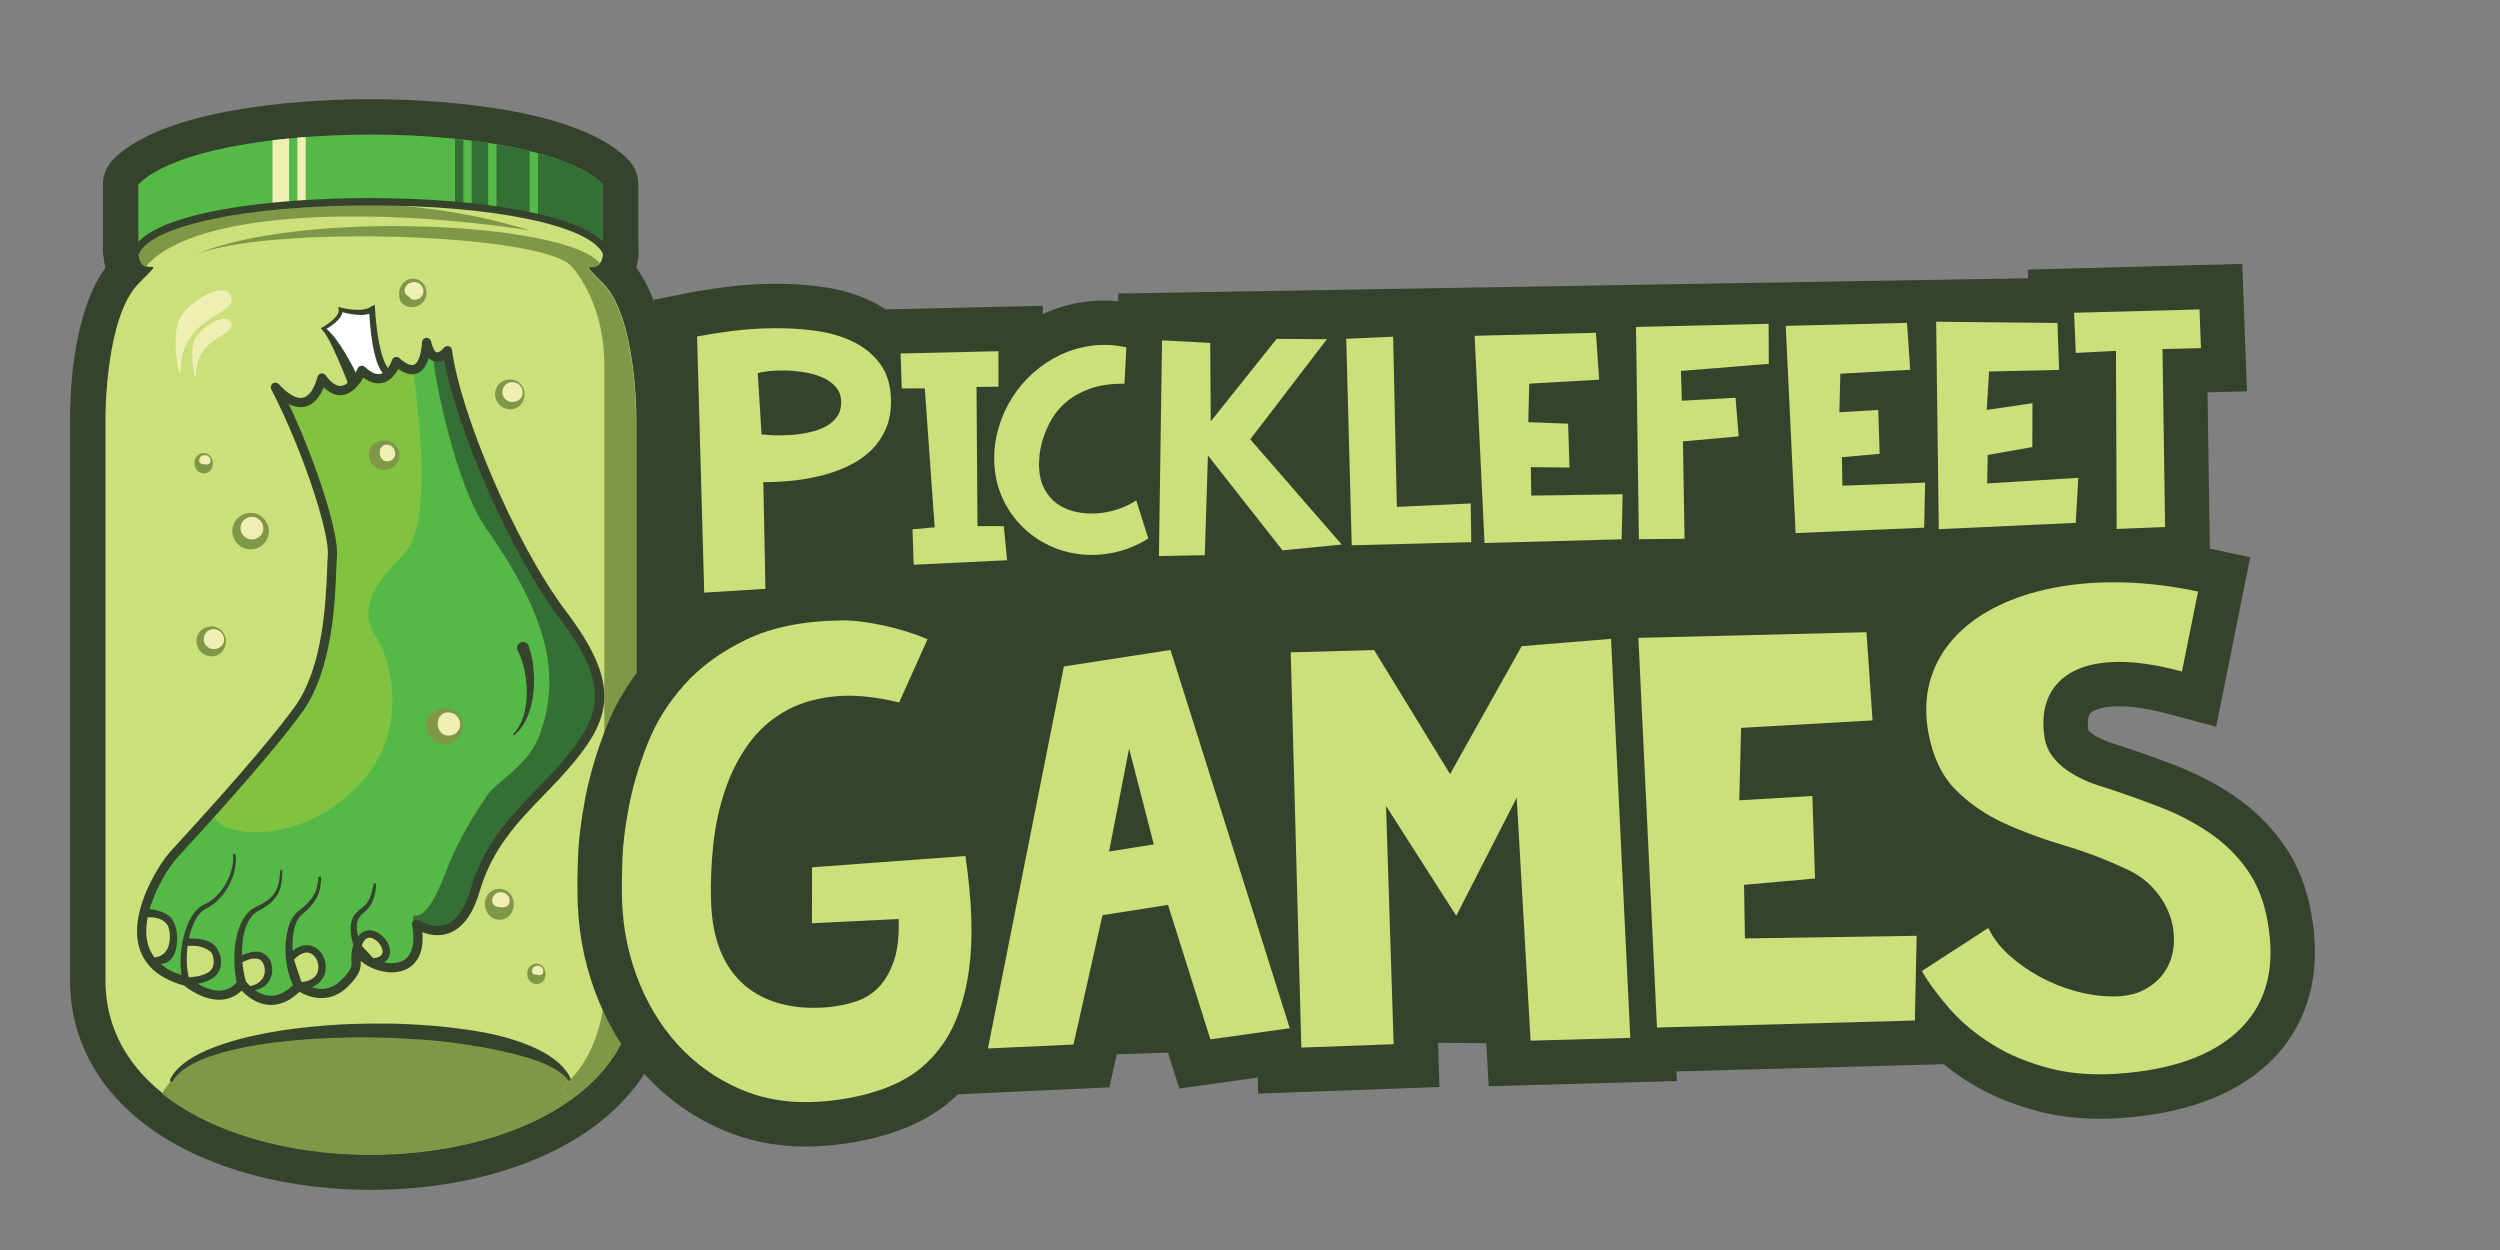 <?xml version="1.0" encoding="utf-8"?>
<!-- Generator: Adobe Illustrator 16.0.3, SVG Export Plug-In . SVG Version: 6.00 Build 0)  -->
<!DOCTYPE svg PUBLIC "-//W3C//DTD SVG 1.1//EN" "http://www.w3.org/Graphics/SVG/1.1/DTD/svg11.dtd">
<svg version="1.1" xmlns="http://www.w3.org/2000/svg" xmlns:xlink="http://www.w3.org/1999/xlink" x="0px" y="0px" width="864px"
	 height="432px" viewBox="0 0 864 432" enable-background="new 0 0 864 432" xml:space="preserve">
<rect x="0" y="0" width="864" height="432" fill="#808080" stroke="none"/>
<g id="vari01">
	<g id="logotype">
	</g>
	<g id="logo">
	</g>
</g>
<g id="vari02">
</g>
<g id="vari03">
</g>
<g id="vari04">
	<g id="logo_3_">
	</g>
	<g id="logotype_3_">
	</g>
</g>
<g id="vari05">
	<g id="logo_copy">
	</g>
</g>
<g id="vari06">
	<g id="logo_4_">
	</g>
</g>
<g id="vari07">
</g>
<g id="vari08">
	<g id="logo_6_">
		<g id="jar_7_">
			<path fill="#35432D" d="M219.911,92.557c0.516-1.857,0.789-3.888,0.789-6.064c0-0.541-0.036-1.079-0.106-1.61V63.716
				c0-3.246-1.29-6.359-3.586-8.656c-19.287-19.287-72.94-20.786-88.926-20.786s-69.64,1.499-88.927,20.786
				c-2.295,2.297-3.585,5.41-3.585,8.656V86.65c0,0.816,0.081,1.619,0.235,2.396c0.129,1.229,0.351,2.401,0.659,3.511
				c-11.629,15.618-12.258,45.139-12.258,51.271v194.943c0,22.866,12.339,42.657,34.742,55.726
				c18.481,10.781,43.07,16.718,69.237,16.718s50.757-5.937,69.238-16.718c22.403-13.068,34.741-32.859,34.741-55.726V143.827
				C232.166,137.695,231.539,108.174,219.911,92.557z"/>
			<path id="XMLID_8_" fill="#CBDF7A" d="M219.925,143.827v194.943c0,80.271-183.476,80.271-183.476,0V143.827
				c0,0,0-34.401,11.468-45.869c11.468-11.466,0,0,0-11.466c11.468-22.934,149.075-22.934,160.541,0c0,11.466-11.466,0,0,11.466
				C219.925,109.426,219.925,143.827,219.925,143.827z"/>
			<path fill="#EFEFB4" d="M61.756,110.838c-2.76,6.795,0.575,21.917,0.637,17.414c0.265-19.094,18.687-18.899,17.625-25.271
				C78.865,96.066,64.517,104.043,61.756,110.838z"/>
			<path fill="#EFEFB4" d="M67.248,117.517c-1.932,4.758,0.401,15.343,0.446,12.189c0.185-13.365,13.081-13.229,12.338-17.689
				C79.224,107.177,69.18,112.761,67.248,117.517z"/>
			<path fill="#809748" d="M196.883,373.333c0.164-0.164,0.319-0.334,0.478-0.5c-11.614-22.882-126.12-22.863-137.579,0.052
				c0,0-2.106,2.113-3.766,5.052c34.597,27.723,106.066,28.247,142.07,1.583C194.685,378.608,193.458,376.758,196.883,373.333z"/>
			<path fill="#35432D" d="M196.546,373.529c0,0-0.092-0.111-0.267-0.329c-0.187-0.199-0.414-0.588-0.785-0.914
				c-0.651-0.714-1.835-1.703-3.449-2.676c-1.618-0.987-3.725-1.974-6.232-2.907c-2.511-0.93-5.439-1.775-8.672-2.585
				c-3.237-0.802-6.789-1.538-10.58-2.225c-3.789-0.677-7.818-1.307-12.013-1.786c-4.195-0.491-8.554-0.854-12.991-1.102
				c-4.438-0.256-8.954-0.441-13.475-0.484c-4.521-0.053-9.043,0.057-13.489,0.201c-4.45,0.158-8.821,0.436-13.038,0.844
				c-4.215,0.406-8.282,0.876-12.107,1.499c-1.912,0.31-3.766,0.647-5.547,1.016c-1.782,0.364-3.501,0.738-5.129,1.165
				c-3.266,0.829-6.197,1.792-8.715,2.811c-2.516,1.026-4.587,2.163-6.16,3.264s-2.661,2.158-3.259,2.974
				c-0.344,0.382-0.507,0.731-0.664,0.946c-0.142,0.219-0.216,0.333-0.216,0.333l-0.036,0.057c-0.161,0.248-0.491,0.317-0.739,0.158
				c-0.233-0.15-0.308-0.454-0.184-0.695c0,0,0.069-0.134,0.203-0.391c0.146-0.249,0.305-0.665,0.638-1.115
				c0.587-0.969,1.666-2.233,3.249-3.575c1.587-1.336,3.708-2.688,6.253-3.969c2.544-1.282,5.535-2.438,8.842-3.513
				c3.309-1.075,6.947-2.037,10.833-2.846c3.885-0.812,8.005-1.54,12.289-2.097c4.284-0.563,8.727-0.999,13.248-1.317
				c4.521-0.335,9.125-0.468,13.729-0.527c4.604-0.037,9.212,0.022,13.742,0.244c4.533,0.229,8.99,0.577,13.294,1.058
				c4.305,0.485,8.464,1.057,12.383,1.812c3.923,0.742,7.594,1.703,10.932,2.801c3.339,1.095,6.335,2.368,8.883,3.738
				c2.552,1.375,4.643,2.879,6.184,4.328c0.779,0.713,1.398,1.443,1.905,2.09c0.241,0.335,0.464,0.644,0.667,0.928
				c0.19,0.306,0.345,0.602,0.485,0.853c0.145,0.255,0.258,0.475,0.324,0.666c0.076,0.191,0.14,0.353,0.192,0.481
				c0.101,0.261,0.15,0.396,0.15,0.396c0.079,0.205-0.021,0.435-0.228,0.514C196.832,373.713,196.651,373.658,196.546,373.529z"/>
			<path fill="#809748" d="M207.346,91.017c-11.74-14.522-105.291-18.522-140.231-2.801c24.743-10.617,120.316-7.53,130.274,3.723
				c0,0,11.467,11.468,11.467,34.402c0,11.467,0,217.876,0,217.876s-0.5,17.146-11.495,28.616c-0.158,0.166-0.313,0.336-0.478,0.5
				c-3.425,3.425-2.198,5.275,1.203,6.187c13.277-9.833,21.732-23.36,21.732-40.59V143.987c0,0,0-34.402-11.466-45.869
				C199.064,88.83,204.822,94.585,207.346,91.017z"/>
			<path fill="#809748" d="M50.338,92.158c17.623-20.513,83.233-20.213,132.716-12.537c-23.972-7.614-54.364-10.785-80.844-9.22
				c-7.99,0.605-15.604,1.502-22.486,2.689c-13.602,2.598-24.791,6.854-31.492,12.827c-0.153,0.241-0.297,0.486-0.42,0.732
				C47.812,90.45,49.07,91.728,50.338,92.158z"/>
			<path fill="#55B948" d="M208.353,63.716V86.65c-11.469-22.935-149.074-22.935-160.541,0V63.716
				C70.746,40.781,185.418,40.781,208.353,63.716z"/>
			<path fill="#346F36" d="M185.922,75.028c11.289,2.726,19.451,6.452,22.188,11.177h0.243V63.716
				c-4.458-4.456-12.392-8.044-22.431-10.769V75.028z"/>
			<path fill="#346F36" d="M183.054,52.206c-3.604-0.886-7.44-1.671-11.468-2.35v22.463c4.052,0.592,7.896,1.276,11.468,2.052
				V52.206z"/>
			<path fill="#346F36" d="M168.72,49.395c-1.877-0.289-3.79-0.553-5.732-0.798V71.23c1.947,0.211,3.86,0.44,5.732,0.688V49.395z"/>
			<path fill="#346F36" d="M157.253,70.67c0.962,0.084,1.918,0.172,2.866,0.266V48.253c-0.948-0.107-1.904-0.21-2.866-0.307V70.67z"
				/>
			<path fill="#EFEFB4" d="M94.184,71.122c1.882-0.197,3.797-0.376,5.733-0.537v-22.74c-1.937,0.188-3.847,0.397-5.733,0.627V71.122
				z"/>
			<path fill="#EFEFB4" d="M105.65,47.347c-0.959,0.073-1.915,0.151-2.866,0.232v22.78c0.951-0.072,1.905-0.139,2.866-0.201V47.347z
				"/>
			<path fill="#35432D" d="M209.468,88.276c-0.467,0-0.916-0.258-1.141-0.705c-4.879-9.76-37.974-16.577-80.479-16.577
				c-42.089,0-74.858,6.752-79.693,16.418c-0.314,0.629-1.08,0.884-1.709,0.569s-0.885-1.08-0.57-1.708
				c6.578-13.157,48.271-17.827,81.973-17.827c36.719,0,76.548,5.562,82.759,17.985c0.314,0.629,0.059,1.395-0.567,1.709
				C209.854,88.232,209.66,88.276,209.468,88.276z"/>
		</g>
		<g id="foot_7_">
			<g id="bone_7_">
				<path fill="#FFFFFF" d="M122.392,132.306c0,0-6.462-15.509-10.639-18.701c0,0,6.574-3.567,5.949-6.62
					c0,0,7.453,2.206,10.889-0.048c0,0,0.804,20.113,5.979,22.229"/>
				<path fill="#35432D" d="M134.306,127.436c-0.256-0.257-0.493-0.602-0.719-0.96c-0.222-0.368-0.427-0.763-0.611-1.178
					c-0.185-0.414-0.363-0.842-0.516-1.283c-0.316-0.879-0.586-1.79-0.82-2.72c-0.238-0.928-0.445-1.867-0.627-2.819
					c-0.37-1.898-0.652-3.826-0.882-5.762c-0.116-0.969-0.217-1.939-0.304-2.91c-0.089-0.969-0.165-1.952-0.219-2.909l-0.09-1.593
					l-1.484,0.784l-0.476,0.278c-0.163,0.089-0.359,0.147-0.536,0.226c-0.172,0.087-0.385,0.118-0.576,0.177
					c-0.196,0.061-0.399,0.105-0.61,0.133c-0.21,0.029-0.414,0.083-0.631,0.094l-0.647,0.059c-0.438,0.013-0.876,0.036-1.322,0.016
					c-0.442-0.002-0.891-0.042-1.339-0.072c-0.448-0.046-0.896-0.093-1.344-0.158c-0.447-0.064-0.896-0.139-1.341-0.224
					c-0.441-0.085-0.896-0.181-1.315-0.285l-1.016-0.258l0.147,1.053l0.03,0.192l0.002,0.202c-0.013,0.137-0.036,0.279-0.076,0.425
					c-0.085,0.292-0.234,0.592-0.42,0.882c-0.368,0.583-0.876,1.124-1.417,1.63c-0.549,0.505-1.142,0.975-1.76,1.416
					c-0.307,0.22-0.622,0.435-0.942,0.642c-0.315,0.203-0.646,0.409-0.964,0.589l-0.002,0.002l-0.637,0.237l0.563,0.72
					c0.266,0.34,0.551,0.608,0.784,0.977c0.237,0.366,0.499,0.686,0.71,1.075c0.213,0.385,0.45,0.742,0.658,1.131l0.614,1.165
					c0.396,0.792,0.798,1.575,1.162,2.387c0.382,0.798,0.743,1.613,1.106,2.423l1.06,2.454c0.354,0.816,0.688,1.646,1.026,2.469
					l1.013,2.476l0.49,1.243l0.24,0.621c0.063,0.211,0.252,0.362,0.947,0.318l2.349-0.985c0.521-0.459,0.53-0.723,0.418-0.926
					l-0.299-0.62l-0.6-1.232l-1.233-2.447c-0.867-1.61-1.74-3.22-2.692-4.787c-0.488-0.781-0.958-1.565-1.476-2.332
					c-0.504-0.769-1.054-1.52-1.595-2.27l-0.867-1.096c-0.295-0.36-0.617-0.714-0.93-1.062c-0.302-0.352-0.685-0.672-1.02-1.002
					c-0.141-0.135-0.307-0.257-0.472-0.379c0.088-0.054,0.182-0.103,0.27-0.156c0.341-0.208,0.676-0.425,1.006-0.649
					c0.66-0.448,1.301-0.93,1.912-1.465c0.607-0.541,1.193-1.125,1.678-1.847c0.241-0.36,0.458-0.756,0.603-1.209
					c0.044-0.144,0.064-0.299,0.092-0.452c0.177,0.048,0.356,0.104,0.536,0.15c0.461,0.117,0.926,0.223,1.394,0.318
					c0.467,0.097,0.939,0.176,1.414,0.251c0.477,0.063,0.953,0.133,1.439,0.166c0.481,0.05,0.973,0.054,1.463,0.069l0.745-0.021
					c0.248-0.002,0.502-0.047,0.753-0.068c0.251-0.019,0.505-0.059,0.761-0.118c0.257-0.059,0.51-0.089,0.766-0.186
					c0.009-0.002,0.016-0.005,0.024-0.008c0.026,0.51,0.046,1.023,0.081,1.533c0.068,0.992,0.149,1.984,0.245,2.976
					c0.192,1.983,0.438,3.966,0.778,5.942c0.166,0.99,0.363,1.979,0.593,2.966c0.226,0.987,0.491,1.974,0.822,2.957
					c0.159,0.492,0.351,0.981,0.556,1.472c0.206,0.488,0.444,0.977,0.72,1.459c0.283,0.48,0.597,0.964,1.023,1.418
					c0.39,0.463,0.961,0.88,1.614,1.188l0.963-2.359C134.826,127.862,134.557,127.729,134.306,127.436z"/>
			</g>
			<path fill="#81C341" d="M95.178,133.831c11.255,21.802,20.335,50.214,19.705,58.157c-0.632,7.943,0.148,36.664-11.654,53.096
				c-11.806,16.431-40.207,47.045-43.434,50.569c-3.664,4.001-24.993,35.676,4.661,43.539c0,0,11.608,10.127,19.097,0.751
				c0,0,8.754,12.459,19.733,0.776c0,0,8.562,6.608,16.093-1.171c6.09-6.292,2.396-6.27,4.206-12.375
				c0.349,7.347,24.604,14.677,20.391-7.803c0,0,13.958,9.795,20.223-11.636c6.262-21.432,21.306-31.039,33.365-45.866
				c12.062-14.826,14.728-25.879-3.149-49.536c-17.876-23.655-37.104-69.68-39.764-91.143c0,0-5.039,6.497-7.222-2.834
				c0,0-0.295,15.607-10.46,6.601c0,0-3.305,11.028-11.916,3.038c0,0-5.643,13.804-13.81,2.643
				C111.243,130.638,107.713,147.395,95.178,133.831z"/>
			<path fill="#55B948" d="M119.379,339.549c6.09-6.292,2.396-6.27,4.206-12.375c3.176-12.147,17.346,4.718,4.892,5.307
				l-4.892-5.307c0.342,7.207,23.682,14.394,20.599-6.55c-0.083-0.102-0.164-0.192-0.248-0.298c0,0-0.641,1.053-1.126-2.79
				c-0.485-3.845,3.031,5.416,11.28-16.203c5.33-13.978,13.211-24.749,13.594-25.446c3.262-5.929,15.06-10.71,19.104-22.709
				c5.763-17.086,5.369-36.394-18.777-70.521c-11.023-15.575-18.709-56.181-18.113-58.639c0.064-0.276,0.237-0.521,0.487-0.741
				c-0.674-0.222-1.339-0.809-1.927-1.949c-0.526,0.345-1.033,0.653-1.519,0.911c-0.551,2.481-1.724,5.269-4.197,5.495
				c1.986,15.501,6.966,53.645-3.398,64.06c-9.267,9.311-16.289,18.404-8.951,28.976c3.211,4.624,13.265,31.443-7.786,51.973
				s-48.457,16.263-48.734,8.375c0,0-0.574,0.264-1.557,0.796c-6.312,7.021-11.279,12.386-12.52,13.741
				c-1.913,2.088-8.638,11.72-10.411,21.568c12.461-8.838,15.048,19.842,1.637,12.989l-1.64-12.978
				c-1.619,9.011,0.909,18.202,15.075,21.959c0,0,11.608,10.127,19.097,0.751l-1.358-7.247c12.569-10.987,15.141,13.458,1.358,7.247
				c0,0,8.754,12.459,19.733,0.776l-3.13-9.354c9.686-11.428,17.8,9.228,3.13,9.354C103.286,340.72,111.848,347.328,119.379,339.549
				z M64.068,337.784l-0.239-10.747C77.328,319.933,80.29,343.337,64.068,337.784z"/>
			<path fill="#346F36" d="M149.896,124.018c-0.596,2.458,7.09,43.063,18.113,58.639c24.146,34.128,24.54,53.436,18.777,70.521
				c-4.044,11.999-15.842,16.78-19.104,22.709c-0.383,0.697-8.264,11.469-13.594,25.446c-8.249,21.619-11.766,12.358-11.28,16.203
				c0.485,3.843,1.126,2.79,1.126,2.79c0.084,0.105,0.165,0.196,0.248,0.298c-0.062-0.408-0.128-0.824-0.208-1.253
				c0,0,13.958,9.795,20.223-11.636c6.262-21.432,21.306-31.039,33.365-45.866c12.062-14.826,14.728-25.879-3.149-49.536
				c-17.709-23.437-36.736-68.813-39.677-90.524c-0.263,0.039-0.522,0.083-0.782,0.133c-0.808,0.769-2.201,1.792-3.571,1.335
				C150.134,123.497,149.961,123.741,149.896,124.018z"/>
			<path fill="#CBDF7A" d="M49.384,317.222c-0.003,0.005-0.003,0.008-0.003,0.012l1.64,12.978
				C64.432,337.063,61.845,308.384,49.384,317.222z"/>
			<path fill="#CBDF7A" d="M63.829,327.037l0.239,10.747C80.29,343.337,77.328,319.933,63.829,327.037z"/>
			<path fill="#CBDF7A" d="M82.194,332.696l1.358,7.247C97.335,346.154,94.764,321.709,82.194,332.696z"/>
			<path fill="#CBDF7A" d="M100.156,331.366l3.13,9.354C117.956,340.594,109.842,319.938,100.156,331.366z"/>
			<path fill="#CBDF7A" d="M123.585,327.174l4.892,5.307C140.931,331.892,126.761,315.026,123.585,327.174z"/>
			<path fill="#35432D" d="M182.772,223.425c0,0,0.029,0.119,0.089,0.344c0.074,0.241,0.187,0.594,0.325,1.043
				c0.145,0.463,0.297,0.993,0.442,1.618c0.153,0.621,0.292,1.322,0.426,2.085c0.519,3.051,0.748,7.136,0.258,11.162
				c-0.112,1.007-0.279,2.007-0.482,2.981c-0.193,0.976-0.457,1.925-0.73,2.831c-0.3,0.902-0.606,1.766-0.971,2.558
				c-0.346,0.798-0.743,1.521-1.127,2.176c-0.204,0.318-0.399,0.623-0.589,0.913c-0.205,0.279-0.399,0.542-0.581,0.788
				c-0.395,0.476-0.738,0.883-1.054,1.19c-0.299,0.324-0.571,0.542-0.741,0.702c-0.175,0.156-0.27,0.238-0.27,0.238
				c-0.111,0.099-0.282,0.089-0.381-0.021c-0.091-0.104-0.089-0.26,0-0.36l0.015-0.016c0,0,0.08-0.089,0.231-0.257
				c0.146-0.171,0.38-0.402,0.626-0.742c0.269-0.322,0.553-0.745,0.869-1.229c0.147-0.251,0.303-0.52,0.463-0.8
				c0.148-0.291,0.299-0.597,0.458-0.917c0.288-0.653,0.585-1.366,0.825-2.148c0.259-0.773,0.455-1.616,0.641-2.484
				c0.161-0.878,0.309-1.786,0.389-2.718c0.088-0.933,0.141-1.882,0.143-2.834c0.041-3.804-0.602-7.582-1.372-10.259
				c-0.196-0.671-0.39-1.274-0.578-1.799c-0.187-0.521-0.376-0.976-0.523-1.317c-0.077-0.165-0.146-0.313-0.206-0.441
				c-0.064-0.139-0.146-0.27-0.201-0.367c-0.119-0.197-0.187-0.304-0.187-0.304c-0.603-0.98-0.299-2.264,0.682-2.869
				c0.979-0.604,2.266-0.298,2.869,0.682C182.638,223.032,182.721,223.233,182.772,223.425z"/>
			<path fill="#35432D" d="M195.684,211.373c-18.198-24.084-36.906-69.826-39.454-90.379c-0.079-0.641-0.535-1.169-1.157-1.34
				c-0.621-0.168-1.286,0.051-1.682,0.56c-0.43,0.554-1.544,1.584-2.305,1.585c-0.561,0-1.448-0.997-2.106-3.806
				c-0.184-0.782-0.917-1.305-1.717-1.221c-0.799,0.085-1.409,0.749-1.426,1.553c-0.036,1.654-0.715,7.839-3.417,7.839
				c-0.77,0-2.159-0.416-4.396-2.398c-0.408-0.361-0.972-0.489-1.492-0.341c-0.522,0.148-0.934,0.555-1.092,1.075
				c-0.012,0.048-1.524,4.807-4.604,4.807c-1.346,0-2.927-0.835-4.7-2.479c-0.383-0.357-0.917-0.498-1.425-0.389
				c-0.512,0.112-0.933,0.469-1.133,0.953c-0.637,1.559-3.105,6.01-5.985,6.01c-1.944,0-3.829-2.015-5.066-3.705
				c-0.37-0.507-1.004-0.751-1.619-0.617c-0.616,0.135-1.094,0.615-1.224,1.229c-0.014,0.073-1.639,7.229-5.783,7.229
				c-2.047,0-4.66-1.655-7.553-4.787c-0.543-0.585-1.433-0.682-2.085-0.224c-0.651,0.457-0.865,1.326-0.501,2.035
				c11.242,21.775,20.138,49.707,19.532,57.3c-0.093,1.187-0.155,2.754-0.231,4.741c-0.428,11.002-1.317,33.896-11.129,47.553
				c-5.012,6.976-16.434,21.211-42.387,49.411l-0.928,1.01c-2.368,2.587-14.369,19.636-10.496,32.856
				c1.89,6.442,7.129,10.884,15.582,13.204c1.273,1.034,6.386,4.879,12,4.879c2.993,0,5.608-1.061,7.798-3.156
				c1.792,1.908,5.393,4.951,10.162,4.951c3.387,0,6.69-1.53,9.841-4.548c1.497,0.875,4.267,2.168,7.564,2.168
				c3.525,0,6.707-1.439,9.453-4.274c4.065-4.201,4.258-6.035,4.134-8.586c2.694,2.4,6.979,3.979,10.7,3.979
				c3.437,0,6.252-1.205,8.144-3.482c2.027-2.443,2.854-5.933,2.47-10.4c1.396,0.544,3.201,1.029,5.197,1.029
				c4.639,0,10.932-2.604,14.561-15.016c4.371-14.96,13.052-23.933,22.24-33.432c3.617-3.739,7.359-7.606,10.83-11.876
				C211.374,247.415,214.117,235.766,195.684,211.373z M51.182,326.54c-0.873-2.975-0.781-6.268-0.129-9.559
				c1.812,0.006,4.497,0.158,6.265,1.992c1.151,1.193,1.457,3.328,1.376,5.264c-0.192,4.708-2.689,6.399-5.287,6.665
				C52.398,329.594,51.65,328.143,51.182,326.54z M65.054,336.896c-0.272-1.255-0.516-3.118-0.516-5.386
				c0.002-1.404,0.092-2.964,0.31-4.606c1.946-0.05,4.758-0.298,7.627,1.764c1.097,0.787,1.377,2.429,1.377,3.847
				c-0.002,2.305-1.319,4.76-8.592,5.254C65.194,337.518,65.123,337.233,65.054,336.896z M84.599,337.757
				c-0.278-1.128-0.598-2.778-0.794-4.795c-0.012-0.129-0.019-0.271-0.03-0.4c3.805-2.036,6.058-1.362,6.823-0.232
				c0.56,0.826,0.938,1.925,0.938,3.085c0,1.858-0.971,4.439-5.062,5.401c-0.74-0.701-1.254-1.318-1.48-1.606L84.599,337.757z
				 M104.026,338.916l-2.426-7.256c1.506-1.615,3.021-2.465,4.411-2.465c2.396,0,4.017,2.585,4.026,5.001
				c0.014,2.975-2.106,4.868-5.72,5.197C104.234,339.264,104.137,339.104,104.026,338.916z M128.995,331.164l-3.837-4.161
				c-0.014-0.124-0.04-0.239-0.079-0.354c0.471-1.321,1.271-2.589,2.62-2.589c1.985,0,4.49,2.613,4.538,4.74
				C132.276,330.44,130.611,331.004,128.995,331.164z M98.829,331.407c0.134,1.342,0.336,2.609,0.601,3.748
				c0.222,0.995,0.49,1.897,0.768,2.692c0.27,0.795,0.57,1.475,0.828,2.032c0.101,0.209,0.192,0.394,0.282,0.566
				c-2.538,2.434-5.104,3.68-7.643,3.68c-2.14,0-4.017-0.88-5.483-1.905c3.64-0.712,5.901-3.643,5.901-6.806
				c0-1.724-0.363-3.486-1.443-4.609c-2.611-2.713-5.005-2.221-8.995-0.677c-0.028-1.293,0.002-2.66,0.137-4.079
				c0.251-2.501,0.788-5.186,2.002-7.493c0.595-1.156,1.385-2.186,2.34-2.97c0.916-0.782,2.214-1.24,3.366-2.041
				c1.152-0.754,2.204-1.565,3.051-2.526c0.852-0.945,1.499-1.984,1.931-3.001c0.443-1.017,0.673-2.003,0.806-2.87
				c0.147-0.868,0.19-1.623,0.23-2.243c0.054-1.237,0.053-1.938,0.053-1.938v-0.011c-0.001-0.188-0.148-0.346-0.337-0.354
				c-0.199-0.011-0.368,0.14-0.379,0.337c0,0-0.037,0.699-0.156,1.901c-0.073,0.6-0.156,1.328-0.338,2.134
				c-0.171,0.808-0.433,1.7-0.881,2.585c-0.438,0.891-1.058,1.771-1.861,2.572c-0.79,0.81-1.81,1.507-2.883,2.126
				c-0.275,0.149-0.533,0.306-0.827,0.452c-0.3,0.144-0.603,0.288-0.908,0.432l-0.45,0.217l-0.502,0.254
				c-0.328,0.186-0.653,0.386-0.959,0.608c-1.229,0.897-2.235,2.088-2.993,3.377c-1.542,2.588-2.267,5.474-2.688,8.153
				c-0.408,2.693-0.47,5.23-0.385,7.4c0.091,2.171,0.337,3.979,0.574,5.246c0.077,0.426,0.16,0.815,0.228,1.119
				c-1.712,1.885-3.716,2.814-6.108,2.814c-2.735,0-5.427-1.216-7.362-2.36c6.288-1.109,8.056-4.293,8.056-7.455
				c0-2.016-0.699-4.041-1.984-5.5c-2.349-2.67-6.595-2.693-9.126-2.662c0.039-0.18,0.073-0.357,0.114-0.538
				c0.315-1.384,0.743-2.785,1.306-4.146c0.557-1.361,1.276-2.679,2.198-3.785c0.446-0.555,0.997-1.054,1.526-1.418
				c0.212-0.18,0.664-0.385,0.928-0.538c0.361-0.192,0.72-0.386,1.078-0.577c1.385-0.845,2.582-1.89,3.613-2.999
				c1.045-1.103,1.862-2.318,2.578-3.495c0.714-1.181,1.235-2.377,1.678-3.492c0.407-1.129,0.715-2.189,0.898-3.15
				c0.195-0.96,0.277-1.807,0.311-2.52c0.006-0.36,0.011-0.681,0.015-0.96c-0.009-0.271-0.033-0.49-0.047-0.675
				c-0.029-0.364-0.044-0.56-0.044-0.56c-0.021-0.243-0.231-0.432-0.479-0.418c-0.252,0.013-0.445,0.227-0.432,0.48
				c0,0,0.01,0.193,0.029,0.559c0.006,0.182,0.026,0.411,0.026,0.669c-0.011,0.25-0.026,0.537-0.041,0.859
				c-0.05,0.646-0.15,1.45-0.361,2.347c-0.199,0.9-0.521,1.895-0.937,2.953c-0.45,1.043-0.976,2.162-1.683,3.258
				c-0.706,1.089-1.51,2.209-2.509,3.201c-0.985,1-2.111,1.922-3.371,2.645c-0.323,0.16-0.648,0.321-0.974,0.483
				c-0.413,0.218-0.684,0.312-1.101,0.594c-0.764,0.489-1.386,1.043-1.941,1.682c-1.109,1.261-1.937,2.697-2.587,4.151
				c-0.651,1.457-1.149,2.941-1.526,4.397c-0.756,2.914-1.079,5.71-1.15,8.119c-0.064,2.234,0.101,4.134,0.337,5.53
				c-3.273-1.103-5.162-2.075-7.126-3.941c3.803-0.032,5.627-3.881,5.627-8.83c0.001-2.4-0.641-4.809-1.76-6.609
				c-1.157-1.861-5.41-3.401-7.766-3.395c2.274-7.92,7.226-15.294,9.253-17.505l0.923-1.005
				c26.059-28.317,37.564-42.662,42.627-49.712c10.369-14.432,11.286-37.972,11.725-49.286c0.073-1.872,0.137-3.49,0.227-4.611
				c0.641-8.063-7.251-32.5-16.659-52.476c1.411,0.725,2.767,1.083,4.089,1.083c4.421,0,6.828-3.994,7.99-6.876
				c1.846,1.822,3.758,2.742,5.705,2.741c3.902-0.001,6.639-3.723,7.984-6.09c1.813,1.325,3.573,1.994,5.254,1.994h0.002
				c3.571-0.001,5.705-2.891,6.78-4.979c1.74,1.232,3.324,1.836,4.804,1.836c3.124,0,4.88-2.641,5.783-5.619
				c0.813,0.834,1.775,1.253,2.883,1.253c0.886,0,1.71-0.301,2.416-0.709c3.82,22.07,21.972,65.636,39.641,89.021
				c17.259,22.836,14.929,33.131,3.185,47.569c-3.386,4.163-7.077,7.978-10.646,11.67c-9.055,9.359-18.417,19.039-23.01,34.754
				c-2.47,8.442-6.339,12.725-11.503,12.725c-3.429,0-6.254-1.93-6.278-1.947c-0.529-0.372-1.233-0.385-1.778-0.033
				c-0.544,0.35-0.823,0.995-0.702,1.632c0.923,4.926,0.453,8.686-1.36,10.871c-1.599,1.926-3.979,2.331-5.691,2.331
				c-0.874,0-1.747-0.106-2.597-0.284c1.872-1.239,2.042-3.103,2.025-3.843c-0.084-3.512-3.726-7.227-7.087-7.227
				c-1.025,0-2.623,0.339-3.909,2.105c-0.023-0.092-0.048-0.178-0.069-0.272c-0.143-0.517-0.231-1.073-0.325-1.663
				c-0.075-0.586-0.127-1.202-0.093-1.817c0.017-0.62,0.146-1.223,0.35-1.802c0.208-0.581,0.558-1.111,0.994-1.612
				c0.439-0.509,0.96-0.938,1.537-1.451c0.289-0.277,0.593-0.529,0.854-0.822c0.246-0.306,0.507-0.596,0.729-0.901
				c0.203-0.32,0.401-0.637,0.595-0.945c0.155-0.325,0.309-0.644,0.454-0.955c0.149-0.309,0.231-0.629,0.342-0.928
				c0.053-0.15,0.104-0.298,0.153-0.443c0.037-0.147,0.072-0.291,0.107-0.434c0.067-0.283,0.136-0.555,0.199-0.813
				c0.044-0.262,0.088-0.509,0.129-0.741c0.081-0.469,0.145-0.871,0.171-1.193c0.07-0.649,0.108-1.021,0.108-1.021
				c0.029-0.261-0.15-0.505-0.413-0.552c-0.272-0.046-0.533,0.137-0.581,0.409c0,0-0.063,0.369-0.175,1.014
				c-0.048,0.329-0.134,0.705-0.239,1.129c-0.053,0.213-0.107,0.438-0.164,0.678c-0.073,0.233-0.151,0.48-0.231,0.736
				c-0.042,0.128-0.08,0.26-0.126,0.394c-0.051,0.128-0.106,0.257-0.162,0.389c-0.119,0.259-0.208,0.545-0.356,0.806
				c-0.146,0.26-0.294,0.528-0.447,0.802c-0.182,0.251-0.368,0.507-0.555,0.767c-0.208,0.245-0.442,0.471-0.663,0.715
				c-0.232,0.231-0.51,0.425-0.764,0.644c-0.548,0.431-1.22,0.911-1.8,1.498c-0.584,0.586-1.122,1.291-1.467,2.079
				c-0.343,0.78-0.563,1.601-0.637,2.378c-0.095,0.781-0.079,1.521-0.037,2.215c0.063,0.684,0.129,1.334,0.244,1.909
				c0.096,0.586,0.213,1.108,0.327,1.567c0.103,0.465,0.207,0.863,0.304,1.186c0.006,0.021,0.01,0.034,0.017,0.054
				c-0.015,0.035-0.031,0.068-0.043,0.105c-0.738,2.491-0.655,4.095-0.588,5.38c0.096,1.834,0.148,2.845-3.232,6.338
				c-2.124,2.193-4.536,3.307-7.166,3.307c-1.202,0-2.326-0.23-3.304-0.546c3.496-1.391,4.831-4.371,4.82-7.016
				c-0.016-3.625-2.533-7.538-6.575-7.538c-1.208,0-2.911,0.38-4.839,1.932c-0.01-0.116-0.024-0.227-0.031-0.344
				c-0.132-2.313-0.029-4.824,0.545-7.192c0.294-1.174,0.687-2.328,1.279-3.298c0.14-0.251,0.304-0.474,0.466-0.698
				c0.08-0.111,0.161-0.19,0.239-0.29l0.122-0.143l0.17-0.16l0.307-0.288l0.353-0.314c0.234-0.208,0.468-0.415,0.698-0.62
				c0.472-0.395,0.9-0.835,1.32-1.267c0.209-0.214,0.417-0.427,0.622-0.635c0.197-0.219,0.377-0.455,0.563-0.678
				c0.367-0.449,0.732-0.873,1.008-1.358c0.282-0.472,0.604-0.896,0.79-1.379c0.197-0.471,0.441-0.902,0.567-1.35
				c0.13-0.443,0.251-0.865,0.366-1.264c0.16-0.806,0.266-1.531,0.331-2.102c0.061-1.128,0.095-1.771,0.095-1.771
				c0.013-0.258-0.177-0.488-0.437-0.515c-0.269-0.028-0.511,0.166-0.538,0.435c0,0-0.069,0.641-0.188,1.763
				c-0.095,0.543-0.228,1.172-0.408,1.896c-0.123,0.352-0.253,0.727-0.391,1.121c-0.133,0.396-0.379,0.765-0.573,1.175
				c-0.18,0.42-0.498,0.787-0.772,1.193c-0.26,0.417-0.621,0.789-0.977,1.18c-0.182,0.195-0.352,0.399-0.546,0.592
				c-0.203,0.187-0.409,0.374-0.617,0.563c-0.411,0.384-0.835,0.771-1.311,1.131c-0.232,0.184-0.464,0.369-0.7,0.558l-0.352,0.281
				l-0.392,0.326l-0.178,0.151l-0.198,0.199c-0.129,0.136-0.275,0.274-0.385,0.411c-0.224,0.273-0.45,0.549-0.638,0.844
				c-0.791,1.165-1.304,2.459-1.706,3.76c-0.78,2.616-1.027,5.308-1.021,7.819c0.005,0.927,0.059,1.821,0.135,2.692L98.829,331.407z
				"/>
		</g>
		<g id="bubbles_7_">
			<g>
				<circle fill="#EFEFB4" cx="86.832" cy="183.039" r="5.096"/>
				<path fill="#809748" d="M89.133,177.789c0,0,0.112,0.054,0.324,0.155c0.19,0.087,0.607,0.326,0.978,0.615
					c0.782,0.586,1.796,1.686,2.271,3.4c0.223,0.851,0.285,1.846,0.081,2.885c-0.021,0.129-0.063,0.254-0.098,0.385l-0.052,0.194
					l-0.028,0.099c-0.012,0.028,0.024-0.046-0.027,0.067l-0.005,0.009l-0.007,0.021l-0.014,0.039
					c-0.082,0.217-0.123,0.391-0.288,0.696c-0.282,0.576-0.595,1.017-1.009,1.475c-0.411,0.445-0.901,0.827-1.439,1.16
					c-0.546,0.315-1.149,0.556-1.786,0.704c-0.638,0.145-1.308,0.182-1.975,0.126c-0.669-0.057-1.319-0.246-1.942-0.492
					l-0.415-0.207c-0.091-0.04-0.263-0.144-0.428-0.245c-0.342-0.199-0.592-0.408-0.848-0.622c-0.496-0.449-0.929-0.962-1.263-1.524
					c-0.327-0.565-0.567-1.169-0.712-1.784c-0.128-0.618-0.186-1.237-0.143-1.841c0.043-0.602,0.165-1.182,0.369-1.712
					c0.088-0.27,0.219-0.517,0.336-0.763l0.069-0.145l0.046-0.069l0.09-0.14c0.065-0.099,0.104-0.169,0.188-0.288
					c0.343-0.486,0.667-0.854,1.045-1.166c0.358-0.328,0.752-0.579,1.135-0.798c1.573-0.829,3.068-0.845,4.032-0.678
					c0.487,0.078,0.86,0.189,1.105,0.284c0.246,0.095,0.378,0.145,0.378,0.145L89.133,177.789z M88.599,178.944
					c0,0-0.103-0.037-0.298-0.106c-0.094-0.039-0.216-0.07-0.36-0.104c-0.144-0.042-0.312-0.073-0.501-0.09
					c-0.378-0.036-0.847-0.048-1.357,0.088c-0.508,0.121-1.06,0.364-1.543,0.765c-0.236,0.208-0.47,0.429-0.662,0.695
					c-0.203,0.254-0.356,0.581-0.459,0.826c-0.03,0.063-0.073,0.195-0.107,0.29l-0.056,0.155l-0.028,0.077
					c-0.024,0.052,0.028-0.061,0.021-0.047l-0.001,0.009l-0.003,0.016l-0.006,0.032c-0.033,0.169-0.082,0.332-0.091,0.506
					c-0.053,0.336-0.018,0.684,0.018,1.019c0.098,0.674,0.394,1.308,0.793,1.837c0.208,0.262,0.447,0.491,0.699,0.698
					c0.138,0.091,0.276,0.201,0.367,0.248c0.048,0.032,0.086,0.065,0.224,0.126l0.168,0.082l0.085,0.04l0.043,0.021l0.021,0.01
					l0.013,0.005c-0.034-0.015,0.086,0.042-0.071-0.031c0.307,0.128,0.623,0.218,0.944,0.274c0.327,0.041,0.656,0.059,0.989,0.03
					c0.657-0.073,1.323-0.292,1.881-0.685c0.136-0.101,0.271-0.204,0.397-0.317c0.129-0.12,0.252-0.236,0.337-0.337
					c0.092-0.067,0.228-0.306,0.345-0.481l0.021-0.036l0.012-0.017l0.005-0.009c-0.048,0.105-0.011,0.025-0.021,0.047l0.03-0.057
					l0.061-0.112c0.039-0.074,0.087-0.146,0.121-0.225c0.285-0.613,0.396-1.283,0.353-1.909c-0.04-0.626-0.241-1.195-0.501-1.647
					c-0.254-0.464-0.583-0.797-0.868-1.048c-0.146-0.127-0.279-0.228-0.395-0.295c-0.112-0.074-0.21-0.142-0.327-0.194
					c-0.209-0.105-0.32-0.162-0.32-0.162L88.599,178.944z"/>
			</g>
			<g>
				<circle fill="#EFEFB4" cx="154.36" cy="250.568" r="5.097"/>
				<path fill="#809748" d="M159.882,250.589c0,0,0.002,0.127,0.004,0.361c0.009,0.216-0.028,0.657-0.11,1.116
					c-0.091,0.474-0.239,1.059-0.55,1.689c-0.304,0.63-0.758,1.32-1.443,1.934c-0.678,0.607-1.601,1.132-2.686,1.353
					c-0.134,0.032-0.271,0.045-0.411,0.065l-0.211,0.03l-0.105,0.014c0.064,0.002-0.1-0.001-0.086-0.001l-0.012,0.001l-0.02,0.002
					l-0.041,0.002c-0.233,0.009-0.4,0.042-0.773,0.01c-0.347-0.016-0.644-0.064-0.941-0.121c-0.3-0.058-0.602-0.144-0.898-0.244
					c-1.188-0.414-2.339-1.189-3.152-2.303c-0.399-0.56-0.713-1.189-0.923-1.858c-0.212-0.669-0.273-1.377-0.275-2.07l0.005-0.113
					v-0.013l0.002-0.022l0.006-0.048l0.009-0.093l0.021-0.187c0.01-0.072,0.01-0.101,0.026-0.211l0.055-0.291
					c0.068-0.411,0.185-0.726,0.302-1.046c0.263-0.639,0.634-1.215,1.066-1.71c0.889-0.981,2.024-1.595,3.13-1.885
					c1.092-0.303,2.218-0.303,3.113-0.131c1.026,0.202,1.807,0.622,2.472,1.12c0.652,0.502,1.131,1.081,1.48,1.633
					c0.356,0.55,0.563,1.09,0.699,1.536c0.132,0.452,0.194,0.82,0.216,1.072c0.021,0.253,0.032,0.388,0.032,0.388V250.589z
					 M159.033,250.568c0,0-0.001-0.114-0.004-0.33c0.004-0.109-0.012-0.241-0.028-0.396c-0.013-0.158-0.046-0.335-0.099-0.531
					c-0.101-0.391-0.268-0.864-0.593-1.328c-0.322-0.464-0.784-0.924-1.381-1.26c-0.583-0.33-1.352-0.527-2.038-0.528
					c-0.81-0.021-1.544,0.223-2.167,0.679c-0.612,0.467-1.023,1.135-1.234,1.792c-0.108,0.329-0.153,0.661-0.198,0.974
					c-0.005,0.161-0.026,0.327-0.013,0.414c0.002,0.05-0.008,0.085-0.003,0.242l0.003,0.188v0.093v0.048v0.024v0.011
					c0.002-0.042-0.003,0.109,0.005-0.09c0.043,0.614,0.225,1.173,0.499,1.708c0.285,0.525,0.683,1.032,1.213,1.375
					c0.131,0.083,0.269,0.165,0.411,0.23c0.148,0.066,0.29,0.128,0.396,0.164c0.07,0.055,0.354,0.085,0.561,0.121l0.041,0.007
					l0.019,0.004l0.012,0.001c0.02,0.001-0.139-0.003-0.067,0l0.059,0.005l0.118,0.012c0.077,0.006,0.157,0.022,0.234,0.022
					c0.625,0.017,1.254-0.074,1.824-0.295c0.564-0.225,1.052-0.575,1.416-0.96c0.373-0.384,0.596-0.812,0.744-1.177
					c0.079-0.184,0.129-0.353,0.155-0.493c0.036-0.139,0.065-0.265,0.074-0.389c0.026-0.233,0.042-0.356,0.042-0.356V250.568z"/>
			</g>
			<g>
				<circle fill="#EFEFB4" cx="133.337" cy="156.92" r="3.983"/>
				<path fill="#809748" d="M138.059,156.994c0,0-0.005,0.098-0.008,0.282c-0.003,0.091-0.005,0.203-0.009,0.337
					c-0.005,0.069,0.003,0.132-0.012,0.221c-0.02,0.096-0.038,0.2-0.061,0.311c-0.048,0.215-0.093,0.475-0.178,0.724
					c-0.097,0.237-0.202,0.493-0.314,0.765c-0.139,0.262-0.326,0.521-0.516,0.806c-0.213,0.26-0.474,0.516-0.749,0.785
					c-0.598,0.46-1.355,0.923-2.267,1.063l-0.339,0.059l-0.174,0.027l-0.087,0.014l-0.187-0.005h-0.031
					c-0.175,0.001-0.349,0.002-0.526,0.005c-0.099-0.005-0.155,0.012-0.289-0.008l-0.422-0.077
					c-0.276-0.063-0.593-0.123-0.843-0.219c-0.982-0.353-1.92-0.998-2.615-1.905c-0.671-0.93-0.997-2.105-0.987-3.257
					c0.019-0.389,0.006-0.113,0.009-0.202l0.003-0.01l0.002-0.018l0.008-0.035l0.013-0.072l0.026-0.145
					c0.016-0.097,0.034-0.192,0.054-0.288l0.033-0.145l0.016-0.072l0.035-0.118c0.05-0.158,0.107-0.314,0.163-0.468
					c0.222-0.667,0.585-1.067,0.917-1.49c0.772-0.776,1.695-1.257,2.597-1.486c0.905-0.191,1.773-0.261,2.537-0.09
					c0.299,0.032,0.725,0.186,1.089,0.319c0.364,0.142,0.639,0.346,0.938,0.507c0.261,0.213,0.518,0.411,0.736,0.624
					c0.198,0.231,0.398,0.448,0.562,0.667c0.142,0.238,0.271,0.462,0.395,0.667c0.104,0.215,0.165,0.429,0.238,0.615
					c0.161,0.373,0.153,0.696,0.199,0.909c0.03,0.214,0.046,0.33,0.046,0.33L138.059,156.994z M136.576,156.92
					c0,0-0.004-0.08-0.012-0.229c-0.021-0.146,0.029-0.38-0.062-0.647c-0.039-0.136-0.063-0.294-0.117-0.458
					c-0.074-0.155-0.156-0.324-0.239-0.506c-0.107-0.169-0.255-0.327-0.388-0.512c-0.162-0.156-0.354-0.3-0.545-0.456
					c-0.228-0.09-0.454-0.263-0.693-0.307c-0.239-0.048-0.426-0.14-0.805-0.12c-0.57-0.059-1.137,0.186-1.584,0.511
					c-0.439,0.379-0.69,0.91-0.813,1.385c-0.029,0.255-0.089,0.511-0.041,0.613c0,0.031-0.001,0.061-0.007,0.087l-0.008,0.023v0.072
					l0.003,0.147c0.002,0.098,0,0.196-0.003,0.295l-0.005,0.146v0.072l-0.002,0.037v0.019v0.011c0.005-0.084-0.011,0.197,0.01-0.185
					c0.071,0.411,0.182,0.771,0.343,1.145c0.202,0.343,0.438,0.708,0.794,0.964c0.079,0.063,0.126,0.072,0.186,0.13l0.091,0.081
					c0.035,0.029,0.161,0.04,0.235,0.06c0.173,0.038,0.346,0.075,0.514,0.111l0.032,0.006l0.017,0.004l0.008,0.002
					c0.036,0.003-0.28-0.013-0.144-0.007h0.039l0.08,0.002l0.163,0.01c0.442,0.046,0.854-0.068,1.26-0.191
					c0.177-0.103,0.367-0.188,0.535-0.295c0.143-0.132,0.302-0.246,0.431-0.376c0.115-0.146,0.222-0.28,0.323-0.407
					c0.074-0.128,0.112-0.24,0.177-0.347c0.028-0.054,0.056-0.105,0.08-0.153c0.022-0.06,0.028-0.141,0.042-0.203
					c0.023-0.13,0.043-0.242,0.06-0.333c0.032-0.181,0.048-0.276,0.048-0.276L136.576,156.92z"/>
			</g>
			<g>
				<circle fill="#EFEFB4" cx="142.894" cy="100.857" r="3.981"/>
				<path fill="#809748" d="M147.402,100.911c0,0,0,0.098,0,0.282c0,0.092,0,0.205,0,0.338c-0.002,0.068,0.008,0.134-0.005,0.219
					c-0.017,0.093-0.037,0.191-0.057,0.294c-0.046,0.204-0.087,0.449-0.165,0.687c-0.095,0.226-0.197,0.471-0.304,0.733
					c-0.137,0.249-0.318,0.497-0.5,0.77c-0.206,0.251-0.457,0.493-0.722,0.749c-0.576,0.439-1.301,0.872-2.169,1.022l-0.329,0.063
					l-0.168,0.03l-0.084,0.013c0.112,0.007-0.162-0.006-0.136-0.004h-0.01h-0.017l-0.031,0.002
					c-0.175,0.004-0.351,0.012-0.527,0.017c-0.1,0.001-0.159,0.021-0.288,0.006l-0.408-0.062c-0.267-0.049-0.574-0.097-0.82-0.18
					c-0.97-0.317-1.874-1.021-2.37-1.977c-0.2-0.508-0.35-1.024-0.344-1.56c-0.063-0.516,0.043-1.021,0.033-1.497
					c0.012-0.188,0.005-0.058,0.007-0.103l0.003-0.009l0.003-0.02l0.007-0.034l0.017-0.071l0.027-0.146l0.059-0.289
					c0.022-0.168,0.117-0.431,0.204-0.671c0.157-0.51,0.42-0.877,0.654-1.268c0.566-0.717,1.266-1.287,2.056-1.618
					c0.797-0.28,1.638-0.425,2.382-0.27c0.309,0.017,0.71,0.166,1.063,0.29c0.355,0.132,0.623,0.33,0.917,0.486
					c0.251,0.211,0.5,0.408,0.708,0.62c0.184,0.235,0.376,0.444,0.523,0.665c0.124,0.234,0.241,0.455,0.349,0.656
					c0.086,0.213,0.145,0.416,0.208,0.597c0.143,0.358,0.143,0.665,0.189,0.868c0.032,0.206,0.05,0.314,0.05,0.314L147.402,100.911z
					 M146.344,100.857c0,0-0.003-0.084-0.009-0.244c-0.021-0.154,0.042-0.404-0.074-0.688c-0.047-0.143-0.073-0.311-0.145-0.476
					c-0.09-0.159-0.187-0.331-0.287-0.514c-0.122-0.172-0.277-0.334-0.423-0.516c-0.174-0.159-0.377-0.302-0.576-0.462
					c-0.234-0.097-0.464-0.273-0.713-0.327c-0.251-0.054-0.461-0.154-0.832-0.149c-0.589-0.073-1.182,0.097-1.74,0.332
					c-0.549,0.278-1.023,0.718-1.354,1.252c-0.124,0.286-0.287,0.577-0.299,0.837c-0.028,0.129-0.073,0.235-0.058,0.461v0.294v0.146
					v0.074v0.037v0.018v0.01c0.003-0.038-0.004,0.101,0.005-0.085c0.099,0.296,0.175,0.588,0.411,0.802
					c0.178,0.232,0.452,0.373,0.612,0.544c0.397,0.293,0.667,0.602,1.038,0.894c0.081,0.074,0.136,0.098,0.205,0.167l0.107,0.098
					c0.042,0.034,0.16,0.05,0.237,0.073c0.172,0.042,0.343,0.084,0.514,0.123l0.031,0.009l0.015,0.002l0.009,0.003
					c0.03,0.001-0.238-0.013-0.123-0.006l0.045,0.001l0.087,0.005l0.177,0.012c0.479,0.058,0.926-0.087,1.354-0.23
					c0.188-0.114,0.388-0.213,0.563-0.333c0.147-0.142,0.313-0.269,0.446-0.41c0.12-0.155,0.231-0.302,0.334-0.436
					c0.077-0.142,0.123-0.27,0.188-0.388c0.028-0.06,0.06-0.116,0.086-0.171c0.024-0.061,0.032-0.141,0.048-0.203
					c0.026-0.131,0.048-0.241,0.067-0.332c0.035-0.18,0.055-0.276,0.055-0.276L146.344,100.857z"/>
			</g>
			<g>
				<circle fill="#EFEFB4" cx="176.659" cy="135.896" r="4.3"/>
				<path fill="#809748" d="M181.276,135.928c0,0-0.005,0.105-0.01,0.305c-0.026,0.207,0.037,0.463-0.065,0.891
					c-0.042,0.205-0.074,0.45-0.147,0.696c-0.086,0.237-0.18,0.495-0.283,0.771c-0.129,0.265-0.3,0.536-0.477,0.836
					c-0.201,0.272-0.453,0.544-0.722,0.828c-0.594,0.485-1.361,0.976-2.291,1.12l-0.347,0.056l-0.18,0.027l-0.089,0.012l-0.2-0.007
					c-0.185-0.009-0.373-0.017-0.564-0.025c-0.103-0.009-0.172,0.003-0.306-0.022l-0.413-0.092
					c-0.271-0.072-0.577-0.137-0.823-0.242c-0.968-0.403-1.825-1.126-2.44-2.037c-0.26-0.485-0.533-0.969-0.641-1.518
					c-0.069-0.267-0.148-0.532-0.151-0.81l-0.023-0.411l-0.011-0.204l-0.004-0.103l-0.002-0.05l-0.003-0.026v-0.013
					c0.003-0.062-0.007,0.119,0.008-0.142l0.109-0.625c0.026-0.115,0.02-0.178,0.075-0.34l0.151-0.425
					c0.182-0.599,0.51-1,0.809-1.417c0.688-0.774,1.535-1.319,2.415-1.593c0.881-0.238,1.757-0.343,2.537-0.163
					c0.342,0.027,0.743,0.193,1.102,0.33c0.356,0.141,0.634,0.361,0.931,0.528c0.253,0.225,0.499,0.438,0.71,0.656
					c0.188,0.242,0.376,0.464,0.529,0.688c0.129,0.237,0.252,0.461,0.364,0.668c0.095,0.213,0.152,0.424,0.218,0.608
					c0.153,0.366,0.142,0.683,0.19,0.891c0.027,0.21,0.045,0.321,0.045,0.321L181.276,135.928z M180.64,135.896
					c0,0-0.004-0.097-0.016-0.279c-0.003-0.092-0.009-0.206-0.015-0.34c0.006-0.136-0.023-0.287-0.079-0.452
					c-0.053-0.163-0.091-0.354-0.165-0.55c-0.1-0.184-0.208-0.382-0.32-0.595c-0.139-0.199-0.325-0.382-0.494-0.59
					c-0.204-0.179-0.445-0.335-0.677-0.509c-0.272-0.107-0.536-0.291-0.83-0.351c-0.296-0.06-0.555-0.16-0.945-0.145
					c-0.661-0.069-1.332,0.166-1.914,0.485c-0.566,0.384-0.987,0.93-1.266,1.508c-0.093,0.313-0.222,0.622-0.222,0.854
					c-0.065,0.15-0.06,0.699-0.071,1.091c0.012-0.253,0.005-0.066,0.008-0.121l0.003,0.008l0.001,0.014l0.007,0.027l0.013,0.055
					l0.021,0.11l0.037,0.217c0.003,0.148,0.073,0.281,0.127,0.414c0.077,0.281,0.264,0.508,0.393,0.756
					c0.354,0.436,0.763,0.808,1.241,1.062c0.108,0.066,0.193,0.077,0.288,0.134l0.14,0.08c0.053,0.027,0.177,0.033,0.263,0.051
					c0.188,0.03,0.373,0.059,0.558,0.088l0.035,0.007l0.018,0.003l0.007,0.001c0.032,0.002-0.239-0.014-0.121-0.006l0.048-0.003h0.1
					l0.193,0.001c0.529,0.044,1.025-0.088,1.519-0.235c0.219-0.113,0.454-0.211,0.662-0.336c0.182-0.151,0.388-0.284,0.548-0.439
					c0.143-0.177,0.277-0.342,0.401-0.495c0.098-0.161,0.16-0.319,0.236-0.463c0.037-0.072,0.069-0.142,0.104-0.206
					c0.025-0.072,0.034-0.154,0.05-0.224c0.026-0.142,0.048-0.262,0.065-0.359c0.035-0.195,0.053-0.299,0.053-0.299L180.64,135.896z
					"/>
			</g>
			<g>
				<circle fill="#EFEFB4" cx="73.453" cy="221.264" r="4.3"/>
				<path fill="#809748" d="M78.069,221.296c0,0-0.002,0.106-0.009,0.304c-0.026,0.208,0.037,0.462-0.065,0.891
					c-0.041,0.205-0.071,0.45-0.144,0.695c-0.088,0.239-0.184,0.497-0.287,0.772c-0.128,0.264-0.299,0.535-0.476,0.833
					c-0.203,0.275-0.454,0.545-0.723,0.831c-0.592,0.485-1.359,0.976-2.29,1.117l-0.348,0.058l-0.178,0.027l-0.089,0.013l-0.2-0.009
					c-0.187-0.009-0.373-0.016-0.564-0.025c-0.104-0.008-0.173,0.003-0.305-0.022l-0.415-0.092c-0.271-0.07-0.576-0.137-0.822-0.241
					c-0.97-0.403-1.827-1.125-2.441-2.036c-0.586-0.941-0.842-2.059-0.835-3.147c0.014-0.26,0.005-0.078,0.008-0.139l0.002-0.01
					l0.004-0.02l0.006-0.039l0.015-0.078l0.028-0.155l0.055-0.313c0.026-0.116,0.019-0.178,0.074-0.339l0.151-0.426
					c0.183-0.599,0.512-1.001,0.811-1.418c0.689-0.773,1.534-1.318,2.414-1.592c0.88-0.238,1.76-0.342,2.536-0.164
					c0.343,0.028,0.746,0.194,1.102,0.33c0.357,0.14,0.635,0.362,0.932,0.528c0.253,0.226,0.5,0.438,0.71,0.657
					c0.187,0.241,0.375,0.463,0.528,0.686c0.132,0.238,0.254,0.462,0.366,0.669c0.096,0.214,0.15,0.425,0.217,0.608
					c0.153,0.366,0.142,0.684,0.189,0.891c0.031,0.211,0.045,0.323,0.045,0.323L78.069,221.296z M77.436,221.264
					c0,0-0.007-0.097-0.016-0.281c-0.003-0.092-0.01-0.206-0.016-0.338c0.005-0.138-0.026-0.287-0.081-0.452
					c-0.05-0.164-0.088-0.355-0.162-0.55c-0.1-0.185-0.208-0.384-0.323-0.597c-0.138-0.197-0.322-0.38-0.493-0.59
					c-0.202-0.178-0.441-0.336-0.676-0.508c-0.271-0.108-0.535-0.292-0.83-0.352c-0.296-0.059-0.555-0.159-0.945-0.145
					c-0.661-0.068-1.333,0.166-1.914,0.486c-0.566,0.384-0.989,0.931-1.267,1.507c-0.09,0.314-0.219,0.623-0.222,0.854
					c-0.016,0.12-0.061,0.207-0.054,0.459l-0.01,0.316l-0.002,0.159l-0.003,0.079l-0.002,0.038v0.021v0.01
					c0.002-0.054-0.006,0.135,0.006-0.118c0.075,0.599,0.288,1.139,0.605,1.606c0.353,0.438,0.761,0.81,1.239,1.062
					c0.108,0.066,0.193,0.079,0.289,0.135l0.138,0.08c0.053,0.026,0.178,0.034,0.262,0.052c0.188,0.028,0.375,0.059,0.559,0.087
					l0.034,0.006l0.019,0.003l0.008,0.001c0.031,0.003-0.237-0.012-0.122-0.006h0.049l0.098-0.001l0.195,0.001
					c0.528,0.042,1.026-0.09,1.518-0.234c0.219-0.113,0.455-0.213,0.664-0.338c0.182-0.151,0.386-0.285,0.547-0.44
					c0.144-0.176,0.278-0.341,0.401-0.493c0.099-0.163,0.159-0.319,0.237-0.463c0.035-0.074,0.071-0.143,0.103-0.208
					c0.025-0.07,0.033-0.155,0.049-0.223c0.026-0.141,0.049-0.262,0.068-0.359c0.032-0.194,0.051-0.299,0.051-0.299L77.436,221.264z
					"/>
			</g>
			<g>
				<circle fill="#EFEFB4" cx="172.837" cy="311.728" r="3.981"/>
				<path fill="#809748" d="M177.506,311.797c0,0,0.004,0.098,0.012,0.283c0.003,0.092,0.01,0.206,0.022,0.341
					c0.004,0.07,0.02,0.132,0.017,0.224c-0.013,0.099-0.021,0.206-0.031,0.317c-0.029,0.224-0.046,0.499-0.101,0.771
					c-0.064,0.254-0.137,0.539-0.228,0.851c-0.114,0.298-0.268,0.607-0.439,0.949c-0.197,0.315-0.449,0.634-0.731,0.966
					c-0.617,0.581-1.471,1.144-2.499,1.295l-0.387,0.054l-0.197,0.025l-0.1,0.011l-0.285-0.015
					c-0.171-0.014-0.346-0.021-0.521-0.043c-0.101-0.015-0.145-0.008-0.297-0.04c-0.156-0.037-0.313-0.082-0.473-0.13
					c-0.307-0.093-0.653-0.208-0.909-0.347c-1.004-0.535-1.782-1.439-2.264-2.435c-0.457-1.028-0.586-2.121-0.516-3.147
					c0.014-0.26,0.004-0.077,0.009-0.139l0.002-0.009l0.005-0.018l0.009-0.036l0.018-0.071l0.032-0.144l0.07-0.288
					c0.024-0.158,0.13-0.45,0.234-0.711c0.184-0.556,0.488-0.927,0.761-1.318c0.643-0.717,1.402-1.255,2.223-1.538
					c0.817-0.255,1.655-0.379,2.398-0.228c0.309,0.02,0.71,0.166,1.065,0.292c0.353,0.13,0.62,0.336,0.912,0.493
					c0.251,0.21,0.501,0.404,0.713,0.612c0.192,0.228,0.382,0.438,0.542,0.651c0.141,0.231,0.27,0.446,0.39,0.645
					c0.106,0.207,0.173,0.412,0.247,0.596c0.168,0.36,0.182,0.677,0.236,0.885c0.039,0.211,0.061,0.325,0.061,0.325L177.506,311.797
					z M176.127,311.728c0,0,0.002-0.082,0.004-0.233c0.005-0.078,0.008-0.174,0.013-0.286c0.014-0.117,0-0.245-0.038-0.386
					c-0.035-0.142-0.056-0.308-0.106-0.479c-0.078-0.162-0.158-0.338-0.248-0.527c-0.109-0.177-0.266-0.339-0.401-0.528
					c-0.172-0.162-0.373-0.307-0.571-0.468c-0.234-0.095-0.469-0.265-0.718-0.321c-0.251-0.054-0.461-0.153-0.833-0.146
					c-0.589-0.076-1.184,0.112-1.722,0.374c-0.518,0.324-0.934,0.798-1.185,1.332c-0.088,0.284-0.208,0.571-0.193,0.784
					c-0.011,0.109-0.043,0.187-0.026,0.423l0.012,0.295l0.004,0.146l0.002,0.074l0.003,0.037v0.019v0.009
					c0.001-0.054-0.006,0.135,0.006-0.118c0.134,0.536,0.438,0.979,0.817,1.252c0.411,0.256,0.811,0.361,1.146,0.436
					c0.069,0.02,0.089-0.022,0.119,0c0.014,0.006,0.026,0.015,0.037,0.031c0.021,0.016,0.158,0.018,0.231,0.027
					c0.177,0.014,0.349,0.042,0.519,0.063l0.031,0.002l0.018,0.003l0.006,0.001c0.053,0.004-0.411-0.021-0.214-0.011l0.03-0.002
					l0.057-0.002l0.119,0.005c0.321,0.058,0.637,0.043,1.025,0.041c0.168-0.037,0.367-0.063,0.551-0.115
					c0.163-0.075,0.352-0.139,0.51-0.23c0.146-0.114,0.282-0.223,0.407-0.32c0.104-0.105,0.174-0.202,0.254-0.303
					c0.039-0.051,0.078-0.098,0.113-0.145c0.031-0.056,0.043-0.139,0.065-0.199c0.042-0.129,0.07-0.239,0.092-0.329
					c0.044-0.179,0.069-0.276,0.069-0.276L176.127,311.728z"/>
			</g>
			<g>
				<circle fill="#EFEFB4" cx="70.586" cy="159.468" r="2.549"/>
				<path fill="#809748" d="M73.505,159.505c0,0,0.005,0.064,0.014,0.182c-0.006,0.135,0.063,0.256,0.029,0.563
					c-0.012,0.141-0.013,0.318-0.039,0.495c-0.03,0.166-0.064,0.356-0.113,0.564c-0.061,0.197-0.148,0.409-0.249,0.644
					c-0.117,0.217-0.271,0.438-0.449,0.67c-0.39,0.409-0.957,0.81-1.647,0.922l-0.259,0.038l-0.132,0.016l-0.066,0.01l-0.204-0.011
					c-0.108-0.01-0.222-0.012-0.334-0.026c-0.066-0.012-0.088-0.007-0.19-0.028c-0.108-0.025-0.216-0.058-0.323-0.09
					c-0.208-0.065-0.442-0.149-0.613-0.245c-0.667-0.375-1.161-1.009-1.447-1.678c-0.27-0.693-0.323-1.404-0.266-2.063
					c0.01-0.169,0.005-0.051,0.006-0.089l0.001-0.005l0.004-0.012l0.006-0.024l0.012-0.045l0.021-0.092l0.048-0.185
					c0.02-0.101,0.086-0.287,0.155-0.453c0.123-0.354,0.317-0.589,0.49-0.842c0.411-0.455,0.892-0.802,1.416-0.988
					c0.521-0.169,1.063-0.242,1.534-0.135c0.199,0.016,0.455,0.113,0.675,0.199c0.223,0.085,0.39,0.22,0.571,0.323
					c0.155,0.139,0.306,0.269,0.436,0.402c0.117,0.146,0.231,0.282,0.329,0.416c0.084,0.144,0.163,0.28,0.237,0.404
					c0.064,0.129,0.106,0.258,0.152,0.37c0.105,0.226,0.117,0.421,0.156,0.551c0.026,0.134,0.04,0.203,0.04,0.203V159.505z
					 M72.764,159.468c0,0,0.003-0.053,0.005-0.154c-0.007-0.1,0.046-0.259-0.015-0.446c-0.021-0.093-0.035-0.203-0.071-0.315
					c-0.053-0.107-0.108-0.223-0.17-0.346c-0.074-0.114-0.182-0.219-0.276-0.339c-0.115-0.104-0.254-0.19-0.388-0.288
					c-0.153-0.061-0.309-0.165-0.472-0.197c-0.166-0.031-0.301-0.092-0.539-0.084c-0.379-0.038-0.755,0.09-1.102,0.25
					c-0.334,0.204-0.604,0.505-0.767,0.849c-0.058,0.182-0.134,0.365-0.121,0.506c-0.006,0.07-0.023,0.119-0.011,0.27l0.01,0.189
					l0.005,0.094l0.002,0.048v0.024v0.012l0.003,0.005c0-0.035-0.005,0.089,0.003-0.076c0.1,0.343,0.322,0.614,0.588,0.754
					c0.286,0.13,0.545,0.145,0.734,0.159c0.04,0.006,0.037-0.032,0.045-0.021c0.002,0.001,0.005,0.004,0.007,0.012
					c0.006,0.01,0.098,0.011,0.144,0.016c0.112,0.006,0.223,0.027,0.332,0.039l0.02,0.003l0.012,0.001l0.005,0.001
					c0.036,0.003-0.303-0.016-0.158-0.007h0.015h0.031l0.063,0.006c0.173,0.052,0.357,0.083,0.61,0.118
					c0.11-0.005,0.244-0.002,0.371-0.021c0.111-0.033,0.246-0.061,0.357-0.112c0.104-0.065,0.203-0.129,0.293-0.187
					c0.076-0.063,0.13-0.124,0.188-0.189c0.063-0.058,0.109-0.131,0.131-0.224c0.029-0.081,0.05-0.153,0.066-0.209
					c0.032-0.115,0.05-0.176,0.05-0.176L72.764,159.468z"/>
			</g>
			<g>
				<circle fill="#EFEFB4" cx="185.578" cy="335.936" r="2.548"/>
				<path fill="#809748" d="M188.494,335.973c0,0,0.005,0.063,0.018,0.183c-0.008,0.134,0.06,0.255,0.027,0.563
					c-0.014,0.142-0.014,0.318-0.04,0.496c-0.03,0.166-0.063,0.354-0.113,0.562c-0.061,0.2-0.147,0.412-0.25,0.646
					c-0.114,0.217-0.27,0.439-0.447,0.67c-0.392,0.411-0.958,0.81-1.646,0.921l-0.261,0.039l-0.132,0.017l-0.064,0.009l-0.206-0.01
					c-0.109-0.011-0.221-0.012-0.332-0.029c-0.066-0.009-0.091-0.006-0.193-0.027c-0.106-0.024-0.214-0.059-0.32-0.089
					c-0.211-0.065-0.442-0.149-0.612-0.245c-0.667-0.376-1.162-1.008-1.451-1.677c-0.267-0.694-0.32-1.405-0.265-2.063
					c0.009-0.167,0.004-0.051,0.006-0.089l0.003-0.006l0.002-0.011l0.008-0.023l0.009-0.046l0.025-0.093l0.047-0.182
					c0.019-0.103,0.086-0.289,0.154-0.455c0.125-0.353,0.316-0.59,0.492-0.841c0.409-0.456,0.891-0.803,1.414-0.988
					c0.521-0.17,1.062-0.244,1.534-0.138c0.199,0.017,0.453,0.116,0.675,0.201s0.391,0.22,0.572,0.322
					c0.155,0.139,0.306,0.27,0.433,0.404c0.118,0.146,0.234,0.281,0.33,0.416c0.086,0.144,0.165,0.278,0.236,0.403
					c0.065,0.129,0.107,0.258,0.155,0.37c0.105,0.225,0.117,0.421,0.153,0.55c0.028,0.133,0.043,0.204,0.043,0.204L188.494,335.973z
					 M187.753,335.936c0,0,0.003-0.054,0.008-0.153c-0.01-0.101,0.043-0.261-0.016-0.447c-0.021-0.093-0.037-0.203-0.073-0.315
					c-0.051-0.108-0.107-0.223-0.167-0.346c-0.076-0.115-0.182-0.219-0.277-0.34c-0.117-0.103-0.254-0.189-0.388-0.288
					c-0.155-0.061-0.309-0.164-0.473-0.197c-0.163-0.031-0.302-0.091-0.538-0.081c-0.381-0.039-0.756,0.087-1.103,0.247
					c-0.332,0.205-0.603,0.505-0.765,0.848c-0.058,0.184-0.137,0.367-0.12,0.507c-0.007,0.07-0.026,0.12-0.012,0.271l0.01,0.189
					l0.005,0.093l0.001,0.048v0.023l0.002,0.013v0.006c0.001-0.035-0.003,0.087,0.004-0.077c0.1,0.343,0.322,0.613,0.588,0.754
					c0.285,0.131,0.543,0.145,0.734,0.159c0.038,0.006,0.036-0.033,0.045-0.022c0.003,0.002,0.005,0.004,0.005,0.013
					c0.006,0.01,0.101,0.011,0.144,0.017c0.115,0.006,0.224,0.026,0.332,0.039l0.023,0.003l0.008,0.001h0.008
					c0.035,0.002-0.304-0.015-0.158-0.007h0.013h0.033l0.062,0.006c0.175,0.051,0.356,0.082,0.61,0.118
					c0.112-0.004,0.244-0.001,0.371-0.021c0.111-0.033,0.248-0.06,0.358-0.11c0.104-0.067,0.202-0.13,0.293-0.188
					c0.074-0.063,0.13-0.125,0.187-0.19c0.063-0.057,0.109-0.13,0.132-0.224c0.03-0.081,0.053-0.151,0.067-0.209
					c0.033-0.113,0.05-0.176,0.05-0.176L187.753,335.936z"/>
			</g>
		</g>
	</g>
	<g id="logotype_7_">
		<path fill="#35432D" d="M513.652,360.529l0.852,14.881l14.9-0.413l34.464-0.959l15.658-0.436l-0.159-3.314l82.828-2.251
			l9.539-0.26c2.785,2.25,5.752,4.387,8.94,6.359c7.067,4.379,15.288,7.778,24.42,10.091c6.362,1.603,13.3,2.415,20.632,2.415
			c3.457,0,7.075-0.181,10.752-0.536c21.654-2.055,38.295-8.951,49.43-20.498c8.322-8.64,17.326-24.177,13.004-49.179
			c-1.57-9.437-4.857-17.777-9.752-24.694c-4.625-6.529-10.365-12.141-17.068-16.686c-6.139-4.174-13.01-7.731-20.408-10.573
			c-6.553-2.518-13.342-4.926-20.179-7.156l-0.347-0.114l-0.35-0.095c-1.236-0.339-2.641-0.857-4.172-1.538
			c-1.309-0.582-2.513-1.261-3.572-2.016c-0.563-0.395-0.99-0.787-1.336-1.213c-0.322-2.192-0.236-4.041,0.257-5.165
			c0.2-0.455,0.499-0.959,1.678-1.565c1.298-0.659,3.86-1.474,8.576-1.521l0.33-0.004c4.685,0,10.581,0.947,17.522,2.817
			l15.806,4.258l3.231-16.048l5.568-27.648l2.996-14.895l-13.971-2.963l-0.113-7.713l-0.686-46.293l13.641-0.357l-0.58-15.51
			l-0.498-13.369l-0.566-15.176l-15.182,0.405l-43.347,1.156L700.8,93.172l0.126,2.987l-314.438,5.283l-0.039,2.675
			c-1.626-0.163-3.248-0.273-4.853-0.273c-1.979,0-3.975,0.123-5.928,0.366c-5.324,0.655-10.459,2.118-15.274,4.327l-0.001-2.862
			l-15.686,0.359l-33.811,0.78l-4.779,0.11c-1.582-1.032-3.227-1.99-4.979-2.824c-5.266-2.509-11.201-4.211-17.621-5.047
			c-5.006-0.652-10.107-0.978-15.177-0.978c-0.536,0-1.071,0.002-1.61,0.009c-5.506,0.075-10.891,0.452-16.008,1.12
			c-4.99,0.654-9.17,1.317-12.777,2.029l-12.737,2.509l0.362,12.975l2.463,88.518l0.44,15.872l1.997-0.121
			c-1.922,1.741-3.735,3.557-5.431,5.454c-6.821,7.618-12.103,16.149-15.687,25.347c-3.254,8.337-5.653,16.511-7.131,24.288
			c-1.445,7.616-2.279,14.541-2.479,20.582c-0.178,5.558-0.231,9.226-0.171,11.506c0.015,11.976,2.012,23.469,5.942,34.171
			c4.015,10.933,9.764,20.595,17.082,28.719c7.48,8.301,16.49,14.793,26.777,19.292c8.973,3.922,18.759,5.906,29.091,5.906
			c1.851,0,3.743-0.064,5.63-0.189c11.057-0.752,21.127-3.01,29.941-6.714c6.447-2.696,12.148-6.438,17.059-11.148l10.965-0.508
			l29.646-1.366l11.704-0.543l2.563-11.433l17.691-0.536l3.902,12.392l12.869-1.805l14.223-1.993l0.148,5.542l15.488-0.563
			l31.913-1.163l15.269-0.557l-0.486-15.271L513.652,360.529z"/>
		<g>
			<path fill="#CBDF7A" d="M240.912,116.293c3.286-0.647,7.222-1.269,11.803-1.867c4.581-0.601,9.322-0.928,14.222-0.993
				c4.901-0.066,9.766,0.212,14.599,0.839c4.831,0.629,9.169,1.858,13.018,3.693c3.848,1.829,6.998,4.347,9.445,7.545
				c2.449,3.202,3.75,7.295,3.91,12.279c0.13,4.025-0.479,7.549-1.83,10.57c-1.344,3.02-3.173,5.59-5.479,7.713
				c-2.312,2.113-4.992,3.868-8.042,5.258c-3.055,1.392-6.236,2.471-9.549,3.237c-3.313,0.773-6.637,1.313-9.967,1.628
				c-3.326,0.321-6.404,0.465-9.232,0.429l0.727,36.878l-21.16,1.308L240.912,116.293z M263.191,150.137
				c1.21,0.138,2.729,0.239,4.566,0.306c1.839,0.063,3.79,0.013,5.861-0.143c2.066-0.159,4.134-0.463,6.195-0.921
				c2.061-0.459,3.902-1.112,5.529-1.98c1.627-0.865,2.941-2.003,3.951-3.418c1.008-1.415,1.479-3.179,1.409-5.283
				c-0.061-1.981-0.702-3.657-1.919-5.033s-2.771-2.468-4.661-3.278c-1.89-0.808-3.956-1.389-6.192-1.742
				c-2.233-0.349-4.406-0.552-6.512-0.605c-2.111-0.052-4.029,0.023-5.768,0.234c-1.74,0.203-2.994,0.439-3.769,0.7L263.191,150.137
				z"/>
			<path fill="#CBDF7A" d="M337.818,181.835l9.098,0.01l1.127,11.771l-32.279,1.553l-0.392-12.242l7.646-0.689l-3.412-48.018
				l-7.967,0.028l-0.389-12.088l33.811-0.781l0.015,12.259l-7.592,0.089L337.818,181.835z"/>
			<path fill="#CBDF7A" d="M343.615,159.622c-0.129-4.006,0.361-7.907,1.467-11.704c1.105-3.788,2.688-7.302,4.74-10.525
				c2.053-3.225,4.515-6.112,7.391-8.654c2.877-2.548,6.032-4.615,9.465-6.205c3.43-1.588,7.057-2.619,10.879-3.093
				c3.819-0.474,7.721-0.27,11.707,0.607l-0.648,12.571c-4.663-0.052-8.629,0.515-11.902,1.699c-3.27,1.185-6.002,2.71-8.197,4.58
				c-2.193,1.88-3.924,3.937-5.18,6.184c-1.254,2.25-2.211,4.432-2.873,6.554c-0.657,2.132-1.059,4.06-1.207,5.792
				c-0.142,1.739-0.202,2.977-0.181,3.729c0.099,3.057,0.718,5.652,1.867,7.797c1.146,2.144,2.628,3.864,4.45,5.159
				c1.82,1.288,3.879,2.207,6.176,2.733c2.301,0.527,4.688,0.731,7.162,0.599c2.479-0.125,4.918-0.586,7.324-1.359
				c2.408-0.782,4.619-1.829,6.629-3.148l4.179,13.179c-4.081,2.487-8.198,4.134-12.358,4.94c-4.158,0.809-8.193,0.938-12.096,0.389
				c-3.898-0.557-7.569-1.726-11.01-3.524c-3.439-1.79-6.457-4.09-9.054-6.89c-2.598-2.796-4.667-6.016-6.212-9.649
				C344.588,167.746,343.75,163.824,343.615,159.622z"/>
			<path fill="#CBDF7A" d="M400.525,192.166l1.077-74.542l16.644,0.893l0.188,27.136l22.773-28.545l17.371,0.119l-26.486,34.601
				l31.609,36.363l-20.461,2.008l-25.783-32.788l-1.079,34.47L400.525,192.166z"/>
			<path fill="#CBDF7A" d="M467.16,188.455l-1.905-71.365l16.218-0.743l1.279,58.83l25.521-1.19l0.202,13.377L467.16,188.455z"/>
			<path fill="#CBDF7A" d="M509.631,116.053l41.922-1.039l1.117,16.201l-24.162,1.374l-0.331,13.319l13.763,0.505l0.486,15.169
				l-13.375-0.138l0.166,9.848l31.559-0.489l-0.328,15.576l-47.398,1.286L509.631,116.053z"/>
			<path fill="#CBDF7A" d="M566.395,186.343l-0.99-73.35l45.828-1.089l0.064,13.831l-30.369,2.471l0.328,10.291l18.538-1.04
				l1.101,13.347l-19.266,1.74l0.549,33.665L566.395,186.343z"/>
			<path fill="#CBDF7A" d="M617.145,112.617l41.918-1.039l1.118,16.208l-24.167,1.372l-0.322,13.315l13.432-0.802l0.486,15.17
				l-13.047,1.167l0.163,9.845l28.595-1.063l-0.33,15.572l-44.43,1.871L617.145,112.617z"/>
			<path fill="#CBDF7A" d="M669.131,111.185l41.934,0.429l0.555,16.231l-24.199,0.529l-0.794,13.298l15.792-2.335l-0.045,15.179
				l-15.414,2.714l-0.183,9.839l31.48-1.931l-0.876,15.558l-47.334,2.184L669.131,111.185z"/>
			<path fill="#CBDF7A" d="M731.279,121.245l-13.884,0.743l-0.595-13.891l43.348-1.158l0.498,13.369l-13.295,0.349l0.91,61.47
				l-16.744,0.686L731.279,121.245z"/>
			<path fill="#CBDF7A" d="M283.072,380.747c-10.045,0.672-19.225-0.827-27.543-4.462c-8.315-3.639-15.496-8.813-21.529-15.51
				c-6.045-6.707-10.729-14.616-14.077-23.733c-3.347-9.109-5.013-18.808-5.001-29.104c-0.063-1.918-0.007-5.513,0.161-10.773
				c0.175-5.271,0.913-11.341,2.22-18.227c1.307-6.883,3.426-14.081,6.351-21.577c2.923-7.501,7.202-14.404,12.832-20.691
				c5.62-6.289,12.806-11.517,21.554-15.695c8.744-4.188,19.561-6.368,32.447-6.554c2.039-0.066,4.329,0.061,6.882,0.372
				c2.557,0.317,5.201,0.765,7.933,1.357c2.737,0.592,5.41,1.303,8.04,2.121c2.632,0.819,5.033,1.699,7.213,2.654l-9.821,21.856
				c-8.549-2.098-16.123-2.784-22.713-2.071c-6.596,0.726-12.338,2.513-17.221,5.378c-4.887,2.875-8.978,6.632-12.281,11.258
				c-3.3,4.624-5.938,9.832-7.895,15.608c-1.971,5.774-3.328,11.982-4.076,18.627c-0.748,6.636-1.012,13.345-0.8,20.125
				c0.216,6.666,1.331,12.401,3.352,17.19c2.021,4.803,4.799,8.712,8.346,11.697c3.546,3.007,7.771,5.128,12.678,6.386
				c4.899,1.26,10.282,1.619,16.149,1.095c3.384-0.332,6.586-0.998,9.61-2.006c3.016-1.001,5.62-2.637,7.812-4.91
				c2.188-2.277,3.927-5.303,5.226-9.079c1.292-3.769,1.847-8.596,1.658-14.474l-29.981,1.472l0.061-19.347l52.979-3.896
				c2.309,15.646,2.729,28.758,1.256,39.322c-1.475,10.564-4.479,19.119-9.021,25.642c-4.54,6.541-10.471,11.344-17.777,14.398
				C300.781,378.271,292.438,380.11,283.072,380.747z"/>
			<path fill="#CBDF7A" d="M418.306,359.202l-14.631-46.471l-22.649,3.547l-10.026,44.714l-29.646,1.366
				c0.092-0.091,0.136-0.186,0.131-0.287l26.193-131.745l36.854-5.704l41.219,130.731L418.306,359.202z M398.764,291.822
				l-8.549-33.099l-6.926,35.563L398.764,291.822z"/>
			<path fill="#CBDF7A" d="M449.738,362.046l-3.658-136.601l28.82-0.782l26.248,42.855l24.746-44.201l30.883-2.535l6.664,137.912
				l-34.465,0.96l-4.802-83.969l-20.892,40.819l-24.26-37.963l2.627,82.341L449.738,362.046z"/>
			<path fill="#CBDF7A" d="M566.223,220.446l78.828-1.954l2.105,30.475l-45.439,2.587l-0.619,25.039l25.264-1.511l0.908,28.521
				l-24.531,2.199l0.313,18.515l59.349-0.905l-0.62,29.281l-89.131,2.423L566.223,220.446z"/>
			<path fill="#CBDF7A" d="M664.178,335.595l22.979-14.884c1.668,3.444,4.061,6.576,7.189,9.389
				c3.123,2.815,6.607,5.273,10.445,7.377c3.84,2.099,7.877,3.754,12.119,4.947c4.244,1.204,8.361,1.847,12.359,1.941
				c4.687,0.118,8.58-0.634,11.688-2.26c3.103-1.618,5.524-3.763,7.252-6.421c1.734-2.649,2.739-5.643,3.026-8.987
				c0.279-3.339-0.107-6.615-1.182-9.848c-1.071-3.223-2.835-6.293-5.284-9.182c-2.451-2.901-5.492-5.21-9.115-6.939
				c-7.239-3.46-14.644-6.301-22.196-8.523c-7.553-2.23-14.521-4.813-20.908-7.745c-6.389-2.932-11.939-6.77-16.662-11.499
				c-4.725-4.728-7.877-11.329-9.457-19.785c-1.077-6.134-0.957-11.781,0.363-16.955c1.313-5.165,3.656-9.834,7.031-13.995
				c3.37-4.161,7.639-7.743,12.804-10.755c5.159-3.004,10.997-5.354,17.517-7.047c7.832-2.072,16.469-3.143,25.918-3.188
				c9.439-0.048,19.301,1.022,29.585,3.202l-5.567,27.647c-8.472-2.281-15.81-3.405-22.006-3.343
				c-6.203,0.066-11.334,1.133-15.411,3.215c-4.077,2.088-6.987,5.104-8.739,9.065c-1.739,3.968-2.174,8.695-1.285,14.166
				c0.375,2.236,1.246,4.258,2.607,6.098c1.35,1.826,2.995,3.423,4.928,4.784c1.924,1.367,4.002,2.535,6.223,3.525
				c2.225,0.99,4.335,1.764,6.345,2.313c6.63,2.166,13.112,4.465,19.44,6.895c6.324,2.429,12.092,5.412,17.293,8.946
				c5.208,3.532,9.588,7.813,13.154,12.848c3.566,5.043,5.949,11.191,7.158,18.445c2.604,15.058-0.371,27.024-8.93,35.909
				c-8.565,8.883-21.846,14.168-39.858,15.876c-9.79,0.949-18.504,0.445-26.137-1.479c-7.632-1.935-14.337-4.686-20.116-8.265
				c-5.785-3.58-10.676-7.624-14.691-12.16C670.037,344.393,666.746,339.956,664.178,335.595z"/>
		</g>
	</g>
</g>
</svg>
